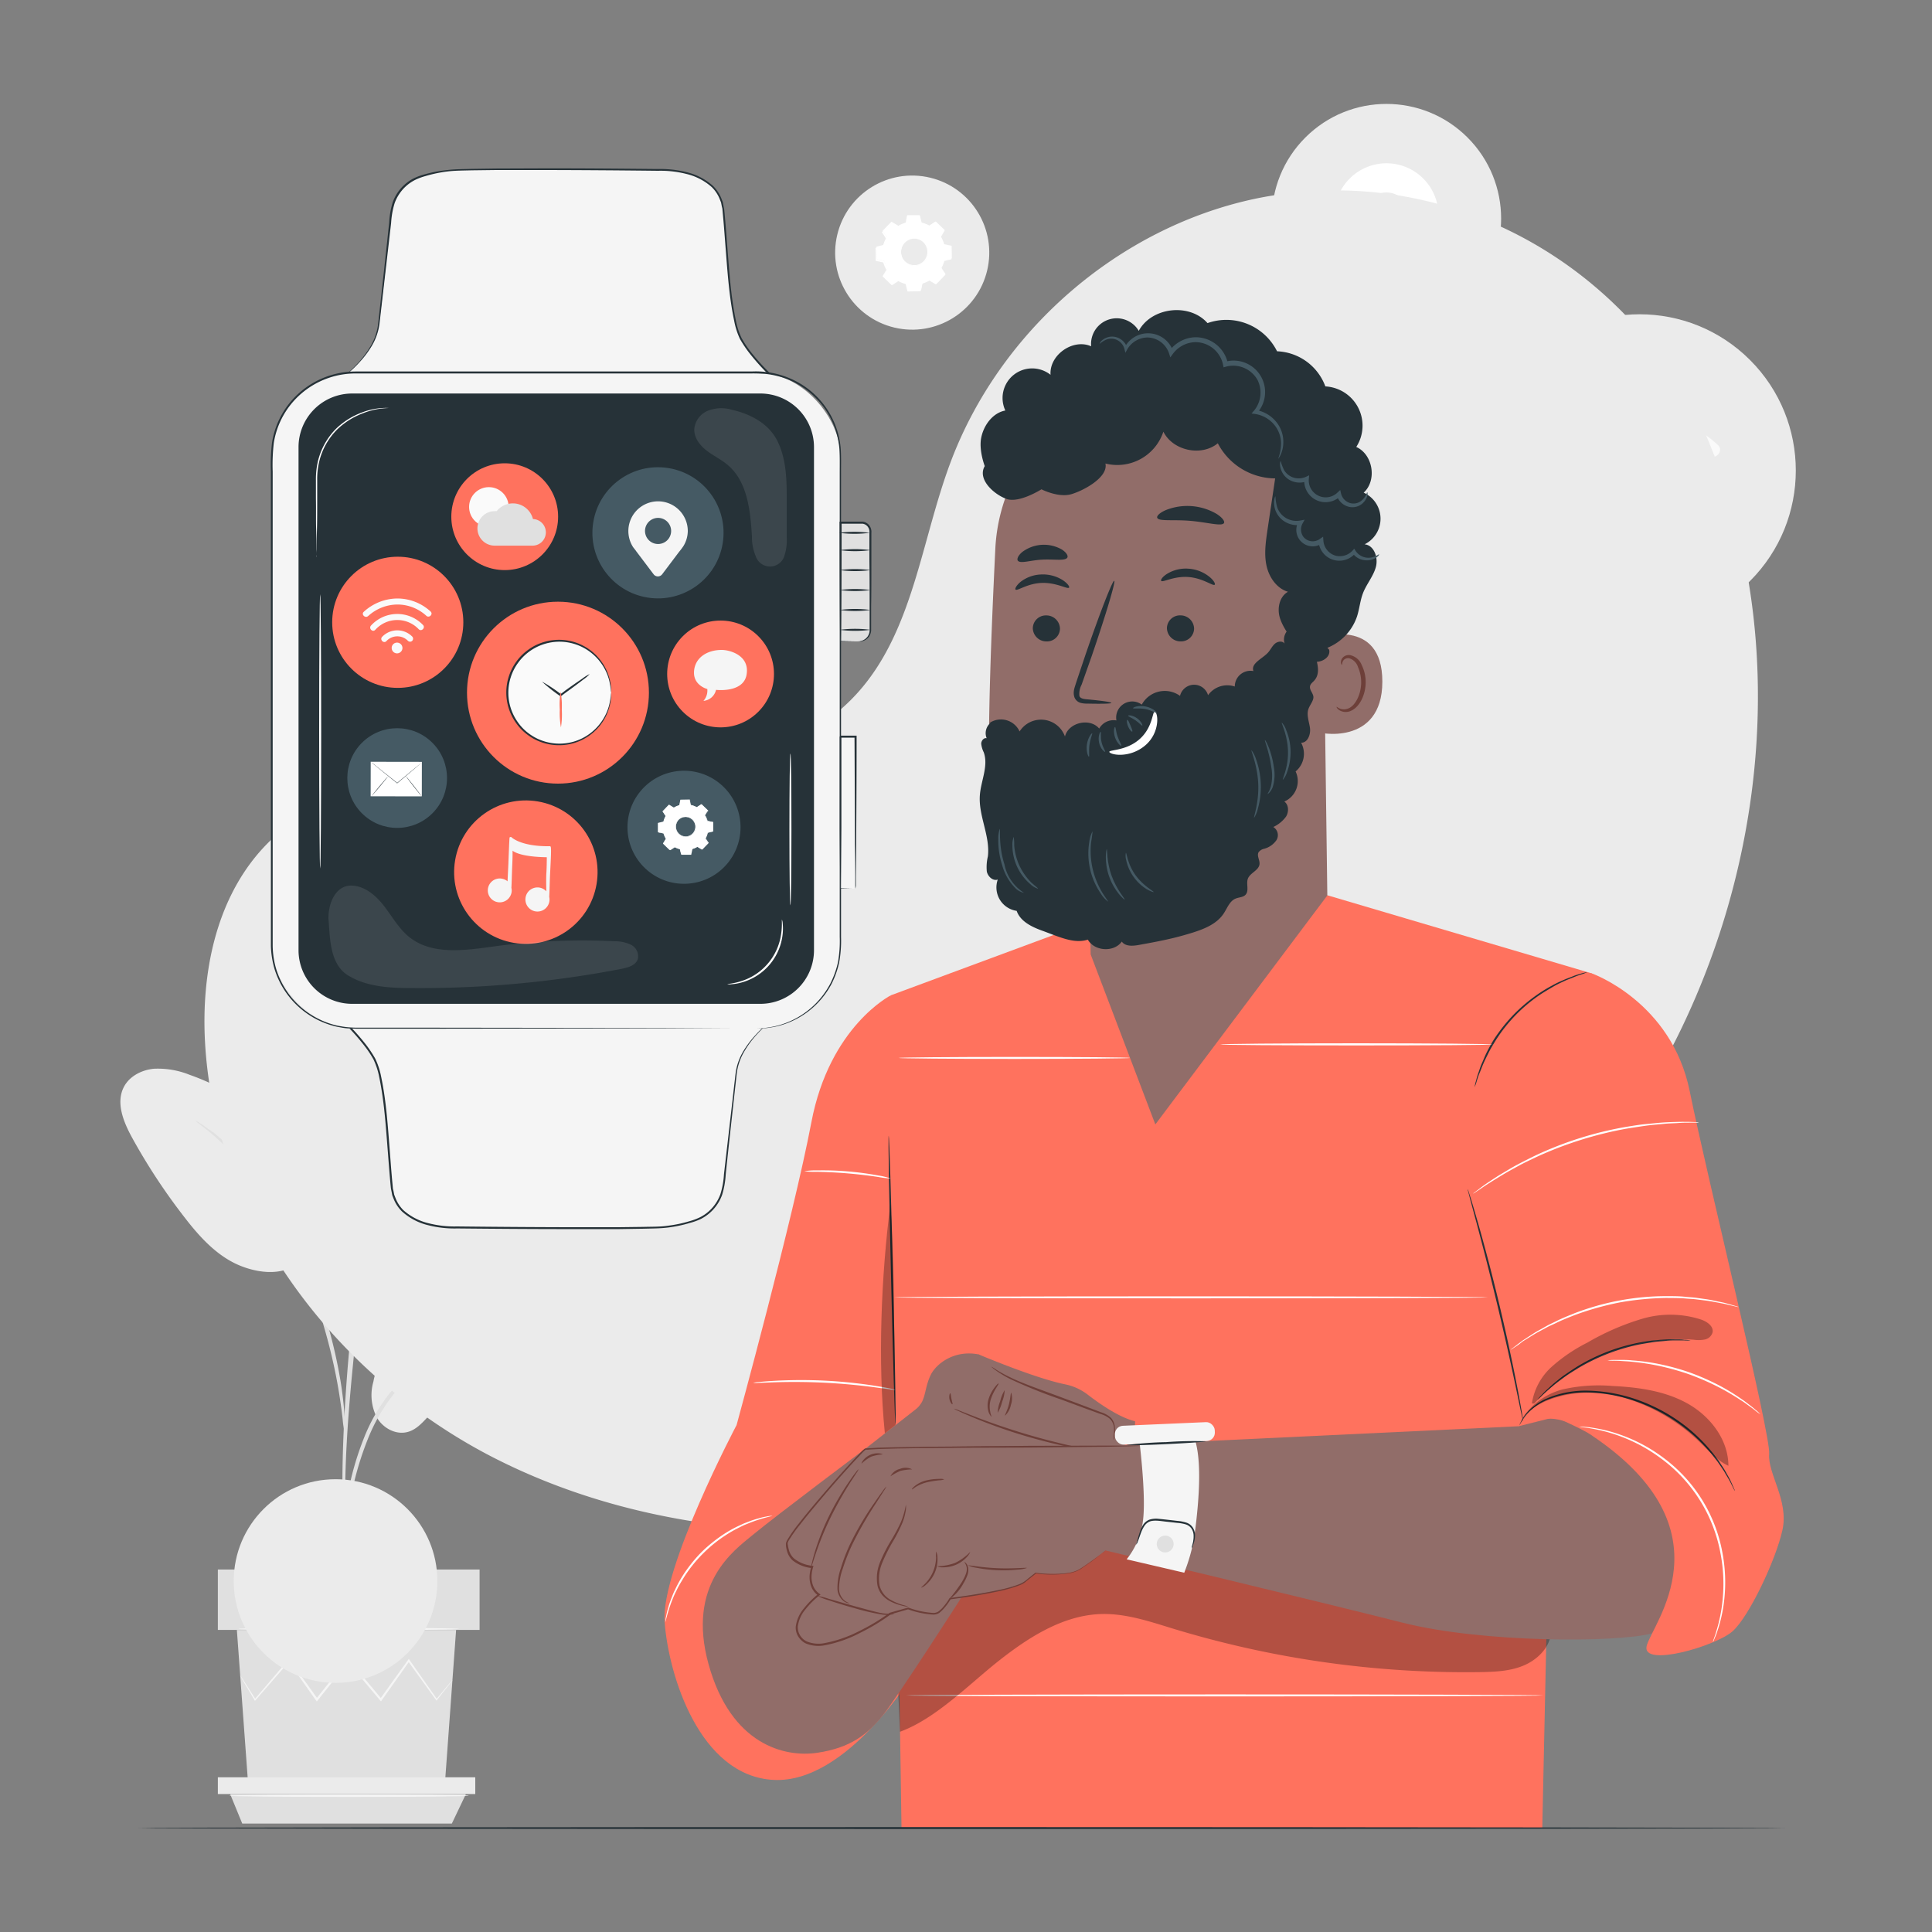 <svg xmlns="http://www.w3.org/2000/svg" viewBox="0 0 500 500"><rect x="0" y="0" width="500" height="500" fill="#808080" stroke="none"/><g id="background-complete"><path d="M104.11,347.3c6.63-3.42,14.43-3.87,21.78-2.65,4,.65,8.07,1.84,10.76,4.8s3.2,8.19.11,10.74c-1.84,1.52-4.4,1.75-6.78,1.73-5.76-.07-12.15-1.09-16.75,2.38-2.62,2-4.37,5.26-7.51,6.23s-6.53-.86-8.16-3.63a12.65,12.65,0,0,1-.92-9.35A14.28,14.28,0,0,1,104.11,347.3Z" style="fill:#ebebeb"></path><path d="M88.93,318c4.06,5.78,11.93,3.87,15.58.34s5.19-8.65,6.6-13.53c3.21-11.16,6.44-22.85,4-34.21a19,19,0,0,0-4.36-9.3c-2.39-2.52-6.06-4-9.41-3.13-4,1.05-6.44,4.94-8.22,8.63a81.61,81.61,0,0,0-8.06,35c0,5.63.64,11.54,3.82,16.2" style="fill:#ebebeb"></path><path d="M77.81,326.3c4.4-5.22,5.23-12.83,3.28-19.37s-6.38-12.11-11.48-16.65a61.79,61.79,0,0,0-20.54-12.12,22,22,0,0,0-9.24-1.57c-3.14.3-6.3,1.9-7.76,4.69-2.16,4.13-.09,9.13,2.15,13.21A156.16,156.16,0,0,0,47.72,315c4,5.21,8.68,10.36,14.84,12.72s12.57,2.07,15.84-2.2" style="fill:#ebebeb"></path><path d="M88.66,405.27a12.15,12.15,0,0,0,.37-2.63c.18-1.91.42-4.31.69-7.17a105.46,105.46,0,0,1,1.62-10.53,80.69,80.69,0,0,1,3.82-12.42,45.82,45.82,0,0,1,6.35-11.23,23.6,23.6,0,0,1,8-6.67,22.34,22.34,0,0,1,6.76-2.1,13.68,13.68,0,0,0,2.61-.38,11.58,11.58,0,0,0-2.66,0,20.25,20.25,0,0,0-7,1.83,23.68,23.68,0,0,0-8.46,6.72,44.93,44.93,0,0,0-6.57,11.47,76.05,76.05,0,0,0-3.8,12.62A88.41,88.41,0,0,0,89,395.4c-.23,3-.31,5.51-.36,7.22A13.06,13.06,0,0,0,88.66,405.27Z" style="fill:#e0e0e0"></path><path d="M89.15,399.75a5.27,5.27,0,0,0,.08-1.22c0-.92,0-2.07,0-3.49,0-3,0-7.41.15-12.81.27-10.82,1.2-22.47,3-38.89,1.7-15.43,4-33.4,6.4-45.08.52-2.65,1-5,1.53-7.14s.87-3.9,1.26-5.37.6-2.5.81-3.39a5.6,5.6,0,0,0,.22-1.2,4.49,4.49,0,0,0-.43,1.14c-.26.88-.6,2-1,3.35s-.91,3.24-1.44,5.33-1.12,4.47-1.69,7.12a399.46,399.46,0,0,0-6.73,41.83c-1.8,16.46-2.61,31.43-2.69,42.28-.06,5.42.05,9.81.19,12.84.09,1.42.16,2.57.22,3.49A6.06,6.06,0,0,0,89.15,399.75Z" style="fill:#e0e0e0"></path><path d="M89.23,370.86a24.13,24.13,0,0,0,0-3.64,99.11,99.11,0,0,0-1.11-9.87A129.45,129.45,0,0,0,84.87,343a116.69,116.69,0,0,0-6-17c-5-11.83-11.77-21.51-17.66-27.5A47.13,47.13,0,0,0,57,294.57c-.64-.54-1.2-1.07-1.77-1.5L53.65,292a21.86,21.86,0,0,0-3.06-2c-.18.23,4.34,2.89,10,9a95.29,95.29,0,0,1,17.22,27.4,134,134,0,0,1,6,16.87,144.55,144.55,0,0,1,3.42,14.24c.75,4.1,1.19,7.45,1.45,9.77A22.78,22.78,0,0,0,89.23,370.86Z" style="fill:#e0e0e0"></path><polygon points="61.3 421.82 64.2 461.48 115.15 461.48 118.04 421.82 61.3 421.82" style="fill:#e0e0e0"></polygon><rect x="56.38" y="406.19" width="67.74" height="15.63" style="fill:#e0e0e0"></rect><polygon points="56.38 459.96 56.38 464.3 59.56 464.3 123 464.3 123 459.96 56.38 459.96" style="fill:#ebebeb"></polygon><polygon points="62.69 471.93 59.56 464.3 120.58 464.3 116.94 471.93 62.69 471.93" style="fill:#e0e0e0"></polygon><path d="M117.1,434.78a1.6,1.6,0,0,1-.24.37l-.76,1-3,3.8-.13.17-.13-.18-7.29-10.09H106L98.82,440l-.23.32-.25-.3-8.51-10.13h.49l-.47.59-7.61,9.55-.26.31-.23-.33c-2.59-3.65-5-7.07-7.18-10.16l.41,0L66.14,440l-.16.18-.12-.2c-1.17-2-2.09-3.53-2.77-4.66l-.71-1.24a2,2,0,0,1-.22-.44s.12.13.3.39l.79,1.2,2.9,4.56-.27,0,8.7-10.2.22-.26.2.28,7.25,10.12-.49,0,7.59-9.55.47-.59.24-.31.25.3,8.49,10.15-.47,0,7.25-10.11.21-.3.21.3,7.14,10.19h-.26l3.08-3.7.83-1A2.35,2.35,0,0,1,117.1,434.78Z" style="fill:#f5f5f5"></path><path d="M118.75,421.56c0,.18-12.76.32-28.51.32s-28.51-.14-28.51-.32,12.76-.32,28.51-.32S118.75,421.39,118.75,421.56Z" style="fill:#f5f5f5"></path><path d="M121.33,464.73c0,.17-13.88.31-31,.31s-31-.14-31-.31,13.87-.32,31-.32S121.33,464.55,121.33,464.73Z" style="fill:#f5f5f5"></path><circle cx="424.32" cy="121.77" r="40.43" transform="translate(38.18 335.7) rotate(-45)" style="fill:#ebebeb"></circle><circle cx="423.87" cy="137.6" r="3.31" transform="translate(205.14 525.88) rotate(-78.59)" style="fill:#fafafa"></circle><path d="M417.25,133.36a9.18,9.18,0,0,1,13.29-.17,1.86,1.86,0,0,0,2.64-2.63,12.94,12.94,0,0,0-18.55.15c-1.65,1.74,1,4.39,2.62,2.65Z" style="fill:#fafafa"></path><path d="M406,117.94c5-4.35,11.05-7.09,17.79-7.11a26.37,26.37,0,0,1,18.14,6.94c1.75,1.64,4.4-1,2.65-2.62a30.25,30.25,0,0,0-20.78-8.05c-7.75,0-14.63,3.19-20.42,8.19-1.82,1.58.81,4.21,2.62,2.65Z" style="fill:#fafafa"></path><path d="M410.44,126.49a18.23,18.23,0,0,1,26.78-.39c1.68,1.73,4.33-.9,2.65-2.62a21.94,21.94,0,0,0-32.05.36c-1.63,1.76,1,4.41,2.62,2.65Z" style="fill:#fafafa"></path><circle cx="407.31" cy="204.54" r="26.07" transform="translate(-18.04 368.27) rotate(-47.72)" style="fill:#ebebeb"></circle><path d="M400.82,211.89a7.57,7.57,0,0,1-1.82,5.79,6.93,6.93,0,0,0,6.16-5.4S418.42,213.93,420,205c1.73-9.43-8-12.21-12.1-12.22-7.23,0-13.19,3.87-13.55,10.65S400.82,211.89,400.82,211.89Z" style="fill:#fff"></path><circle cx="358.82" cy="56.58" r="29.68" transform="translate(65.08 270.29) rotate(-45)" style="fill:#ebebeb"></circle><path d="M372.27,55.81a13.45,13.45,0,1,0-25,6.79h0l0,.06c.51.87,1.16,1.49,1.81,2.4l7.82,10.35a2.42,2.42,0,0,0,3.87,0l7.69-10.18a29.09,29.09,0,0,0,1.95-2.59l0,0h0A13.27,13.27,0,0,0,372.27,55.81Zm-13.45,5.86a5.93,5.93,0,1,1,5.92-5.93A5.94,5.94,0,0,1,358.82,61.67Z" style="fill:#fff"></path><circle cx="236.07" cy="65.37" r="19.94" transform="translate(117.78 279.87) rotate(-76.6)" style="fill:#ebebeb"></circle><path d="M232.44,58.47a8.42,8.42,0,0,1,1.95-.85l.4-1.93,3.26,0,.47,1.91a8.16,8.16,0,0,1,2,.78l1.64-1.08,2.35,2.26-1,1.69a7.82,7.82,0,0,1,.84,1.95l1.93.4.06,3.26-1.91.47a8.09,8.09,0,0,1-.78,2l1.08,1.65-2.27,2.35-1.68-1a7.65,7.65,0,0,1-2,.85l-.4,1.93-3.26.06-.47-1.92a7.74,7.74,0,0,1-2-.77L231,73.45l-2.35-2.27,1-1.68a8,8,0,0,1-.84-2l-1.93-.4-.06-3.26,1.91-.47a8.16,8.16,0,0,1,.78-2l-1.08-1.65,2.27-2.34,1.68,1Zm1.74,4.34a3.5,3.5,0,1,0,4.94-.08A3.5,3.5,0,0,0,234.18,62.81Z" style="fill:#fff"></path><path d="M234.18,62.81a2.51,2.51,0,0,1,.65-.57,3.44,3.44,0,0,1,2.28-.54,3.52,3.52,0,0,1,2.8,2,3.22,3.22,0,0,1,.32,1,3.48,3.48,0,0,1,0,1.07,3.61,3.61,0,0,1-1,2,3.55,3.55,0,0,1-2,1,3.27,3.27,0,0,1-1.08,0,3.64,3.64,0,0,1-1-.28,3.55,3.55,0,0,1-1.45-1.21,3.47,3.47,0,0,1-.61-1.53,3.51,3.51,0,0,1,.46-2.3,2.66,2.66,0,0,1,.55-.67s-.21.23-.48.71a3.48,3.48,0,0,0,.21,3.7,3.51,3.51,0,0,0,1.4,1.13,3.27,3.27,0,0,0,.94.26,3.18,3.18,0,0,0,1,0,3.43,3.43,0,0,0,1.87-1,3.47,3.47,0,0,0,.92-1.9,3.54,3.54,0,0,0-.31-2,3.35,3.35,0,0,0-1.18-1.36,3.53,3.53,0,0,0-1.48-.55,3.49,3.49,0,0,0-2.22.47A6.89,6.89,0,0,0,234.18,62.81Z" style="fill:#fff"></path><path d="M232.44,58.47l-.11-.06-.32-.18-1.27-.75h0l-2.25,2.36v-.06l1.09,1.64,0,0,0,0a7.76,7.76,0,0,0-.76,2v0h0L226.9,64l0-.07c0,1,0,2.11.07,3.26l-.07-.08,1.93.4h.05l0,0a7.29,7.29,0,0,0,.84,1.92l0,0,0,0c-.32.53-.67,1.1-1,1.69l0-.11c.74.71,1.54,1.47,2.35,2.26H231l1.64-1.08.05,0,0,0a8,8,0,0,0,2,.77h.06l0,.06c.14.6.3,1.25.47,1.91l-.1-.07,3.26-.06-.1.08c.13-.61.27-1.27.4-1.93l0-.06h0a8.37,8.37,0,0,0,1.93-.84h0l.05,0,0,0,1.69,1-.13,0,2.27-2.35V71l-1.08-1.65,0,0,0-.05a7.47,7.47,0,0,0,.77-2l0,0,.05,0,1.92-.47-.08.1c0-1.11,0-2.2,0-3.26l.07.09-1.92-.41h-.06v0a8,8,0,0,0-.84-1.93l0,0,0-.05,1-1.68v.1l-2.34-2.27h.1l-1.65,1.08,0,0,0,0a7.74,7.74,0,0,0-2-.77h0v0c-.16-.7-.32-1.33-.46-1.92l.06.05-3.26,0,0,0c-.16.77-.3,1.4-.41,1.93v0h0a8.24,8.24,0,0,0-1.49.58l-.35.18-.12.06.11-.07.34-.2a7.86,7.86,0,0,1,1.49-.61l0,0c.1-.53.23-1.16.39-1.93v0h0l3.26-.07h0v0c.14.59.3,1.22.47,1.92l-.05,0a8,8,0,0,1,2,.78h-.07l1.64-1.08.05,0,0,0,2.35,2.26,0,0,0,.06-1,1.68v-.09a7.9,7.9,0,0,1,.86,2l-.07-.06,1.93.4h.07v.08c0,1.06,0,2.14.06,3.26v.07l-.08,0-1.91.47.07-.07a7.79,7.79,0,0,1-.79,2v-.1q.54.81,1.08,1.65l0,.06-.05.06-2.26,2.35-.06.05-.07,0-1.68-1h.1a8.31,8.31,0,0,1-2,.86l.07-.08c-.14.66-.28,1.32-.4,1.93l0,.08h-.08l-3.26.06h-.08v-.08c-.17-.66-.33-1.31-.47-1.91l.07.07a8.1,8.1,0,0,1-2-.79h.1l-1.65,1.07-.06,0-.06,0-2.34-2.26,0,0,0-.06c.35-.59.7-1.17,1-1.69v.09a8,8,0,0,1-.85-2l.06.06-1.93-.41h-.06v-.06c0-1.14,0-2.23-.05-3.26v-.06h.05l1.92-.46-.05,0a8,8,0,0,1,.79-2v.06l-1.07-1.65,0,0,0,0,2.27-2.33,0,0h0l1.24.77.32.21Z" style="fill:#fff"></path></g><g id="background-simple"><path d="M437.9,104.8l-2.42-4c-20.36-33.55-57.17-53.77-96-51.32a102.3,102.3,0,0,0-14.86,2c-35.28,7.56-66,34.24-78.71,68.41-7.49,20.1-9.58,43.24-23.78,59.2-18.49,20.76-49.87,21.41-77.46,20.55s-59-.13-77.39,20.72C55.78,233.47,52.12,252,53.05,269.52c2.45,46.29,34.71,87.67,75.72,108.24S218.08,400.18,263,391.13c62.88-12.68,122.69-47.49,158.63-101.26S466.66,162.84,437.9,104.8Z" style="fill:#ebebeb"></path><circle cx="86.84" cy="409.17" r="26.35" style="fill:#ebebeb"></circle></g><g id="Device"><path d="M87.77,98.39S96.87,92.11,98,84.31c.77-5.51,2.4-20.66,3.29-29.06a11.12,11.12,0,0,1,7.68-9.48A34.55,34.55,0,0,1,118.31,44c13-.48,53.29,0,53.29,0s14.48-.2,15.57,10.2,1.51,28.36,4.76,33.78a52.92,52.92,0,0,0,8.88,10.39h-113Z" style="fill:#f5f5f5"></path><path d="M87.77,98.39l32.13-.15,80.91-.1-.17.44a58.59,58.59,0,0,1-6.44-6.88,30.29,30.29,0,0,1-2.71-4A19.39,19.39,0,0,1,190,83c-1.36-6.44-1.76-13.15-2.3-19.93-.2-2.62-.39-5.22-.64-7.8l-.09-1c0-.32-.12-.62-.18-.93l-.18-.93-.34-.87a9.07,9.07,0,0,0-2.05-3.1,15.11,15.11,0,0,0-6.56-3.42,27.35,27.35,0,0,0-7.36-.82c-9.91-.11-19.46-.18-28.56-.2l-13.3,0-6.37.08c-2.08.06-4.15.05-6.14.28a34.48,34.48,0,0,0-5.8,1.2,15.6,15.6,0,0,0-2.69,1,10.71,10.71,0,0,0-2.3,1.56,11,11,0,0,0-3,4.43,21.6,21.6,0,0,0-.92,5.14c-.79,6.84-1.5,13-2.13,18.46-.31,2.71-.6,5.24-.87,7.57a15,15,0,0,1-2.12,6,25.21,25.21,0,0,1-3.11,4.08,31.3,31.3,0,0,1-2.69,2.61c-.77.66-1.38,1.14-1.8,1.44l-.48.35-.17.1.16-.13.46-.36c.41-.32,1-.81,1.76-1.48a32.52,32.52,0,0,0,2.65-2.64,25.59,25.59,0,0,0,3-4.08,14.52,14.52,0,0,0,2-6q.39-3.49.84-7.58c.6-5.43,1.29-11.62,2-18.46a21.62,21.62,0,0,1,.92-5.23,11.17,11.17,0,0,1,3.12-4.6,10.7,10.7,0,0,1,2.39-1.62,15.71,15.71,0,0,1,2.76-1A34,34,0,0,1,115.83,44c2-.24,4.1-.23,6.19-.29l6.37-.09,13.3-.05c9.1,0,18.66.07,28.56.17a28,28,0,0,1,7.49.83,15.65,15.65,0,0,1,6.79,3.55,9.59,9.59,0,0,1,2.17,3.27l.36.93.19,1c.06.32.14.65.18,1l.1,1c.24,2.59.44,5.2.64,7.81.54,6.77.94,13.49,2.28,19.85a18.68,18.68,0,0,0,1.49,4.55,28.31,28.31,0,0,0,2.67,3.93A56.63,56.63,0,0,0,201,98.2l.49.44h-.65l-81-.1Z" style="fill:#263238"></path><path d="M200.81,263.24s-9.1,6.28-10.18,14.08c-.77,5.51-2.4,20.66-3.29,29.06a11.12,11.12,0,0,1-7.68,9.48,34.55,34.55,0,0,1-9.38,1.73c-13,.49-53.3,0-53.3,0s-14.48.2-15.57-10.19-1.51-28.37-4.76-33.78a52.79,52.79,0,0,0-8.88-10.4h113Z" style="fill:#f5f5f5"></path><path d="M200.81,263.24l-32.13.15-80.91.1.17-.44a58.59,58.59,0,0,1,6.44,6.88,30.29,30.29,0,0,1,2.71,4,18.89,18.89,0,0,1,1.54,4.68c1.36,6.43,1.76,13.14,2.3,19.92.2,2.62.39,5.22.64,7.8l.09,1c0,.32.12.62.18.93l.18.93.34.88a9.13,9.13,0,0,0,2,3.09,15.11,15.11,0,0,0,6.56,3.42,27,27,0,0,0,7.36.82c9.91.11,19.46.18,28.56.2l13.3,0,6.37-.08c2.08-.06,4.15,0,6.14-.28a33.52,33.52,0,0,0,5.8-1.2,15.6,15.6,0,0,0,2.69-1,10.36,10.36,0,0,0,2.3-1.56,10.93,10.93,0,0,0,3-4.43,21.51,21.51,0,0,0,.92-5.14c.79-6.84,1.5-13,2.13-18.46.31-2.71.6-5.24.87-7.57a14.87,14.87,0,0,1,2.12-6,25.34,25.34,0,0,1,3.11-4.08,28.53,28.53,0,0,1,2.69-2.61c.77-.67,1.38-1.14,1.8-1.45l.48-.34.17-.11-.16.13-.46.36c-.4.32-1,.81-1.76,1.48a34.2,34.2,0,0,0-2.65,2.64,25.59,25.59,0,0,0-3,4.08,14.66,14.66,0,0,0-2.05,6q-.39,3.5-.84,7.57c-.6,5.44-1.29,11.62-2,18.46a22.14,22.14,0,0,1-.93,5.23,11.32,11.32,0,0,1-5.51,6.23,15.67,15.67,0,0,1-2.76,1,33.84,33.84,0,0,1-5.86,1.23c-2,.24-4.1.23-6.18.29l-6.38.1-13.3,0c-9.1,0-18.66-.07-28.56-.17a27.64,27.64,0,0,1-7.49-.83,15.55,15.55,0,0,1-6.79-3.55,9.5,9.5,0,0,1-2.17-3.27l-.36-.92-.19-1c-.06-.32-.14-.65-.18-1l-.1-1c-.24-2.59-.44-5.19-.64-7.81-.54-6.77-.94-13.48-2.28-19.85a18.68,18.68,0,0,0-1.49-4.55A28.31,28.31,0,0,0,94,270.25a57.4,57.4,0,0,0-6.36-6.82l-.49-.44h.65l81,.1Z" style="fill:#263238"></path><rect x="70.32" y="96.41" width="147.18" height="169.76" rx="21.59" style="fill:#f5f5f5"></rect><path d="M195.9,266.16l1.54-.1a14.47,14.47,0,0,0,1.87-.23,18.83,18.83,0,0,0,2.56-.58,21.65,21.65,0,0,0,13-10.67,23.17,23.17,0,0,0,2-5.58,31.42,31.42,0,0,0,.45-6.54c0-4.59,0-9.58,0-14.94,0-10.73,0-22.94,0-36.44s0-28.28,0-44.16q0-11.89,0-24.6c0-2.11.05-4.25-.1-6.36a21.22,21.22,0,0,0-4.93-11.71,21.83,21.83,0,0,0-4.94-4.29,20,20,0,0,0-6.09-2.62,21.51,21.51,0,0,0-3.3-.59c-1.12-.06-2.25-.12-3.39-.1H91.92A21.54,21.54,0,0,0,78,101.84a21.18,21.18,0,0,0-7.14,12.8,49.79,49.79,0,0,0-.29,7.44v22.14c0,19.42,0,38.16,0,56q0,13.4,0,26.09v12.49c0,2.05,0,4.09,0,6.1a22.6,22.6,0,0,0,.9,5.86,21.54,21.54,0,0,0,16,14.71c.89.16,1.79.32,2.69.39s1.8.12,2.7.1h15.72l63.94.08,17.39.05,4.52,0c1,0,1.54,0,1.54,0l-1.54,0-4.52,0-17.39.05-63.94.09H92.79c-.9,0-1.82-.05-2.73-.09s-1.83-.24-2.75-.4a21.92,21.92,0,0,1-16.27-15,23.39,23.39,0,0,1-.93-6c0-2,0-4,0-6.11V226.32q0-12.69,0-26.09c0-17.85,0-36.59,0-56V122.08a48.75,48.75,0,0,1,.29-7.52,21.71,21.71,0,0,1,7.31-13.11,22.11,22.11,0,0,1,14.26-5.31H194.51a22.48,22.48,0,0,1,13,3.39,21.73,21.73,0,0,1,5.05,4.4,21.66,21.66,0,0,1,5,12c.16,2.17.09,4.29.1,6.4q0,12.69,0,24.6c0,15.88,0,30.66,0,44.16s0,25.71,0,36.44c0,5.36,0,10.35,0,14.94a31.38,31.38,0,0,1-.48,6.59,23.38,23.38,0,0,1-2,5.62,21.74,21.74,0,0,1-13.19,10.68,17.65,17.65,0,0,1-2.57.55,12.88,12.88,0,0,1-1.89.21Z" style="fill:#263238"></path><rect x="77.76" y="102.34" width="132.4" height="156.95" rx="13.37" style="fill:#263238"></rect><path d="M196.79,259.79H91.13a13.88,13.88,0,0,1-13.87-13.87V115.71a13.88,13.88,0,0,1,13.87-13.87H196.79a13.88,13.88,0,0,1,13.87,13.87V245.92A13.88,13.88,0,0,1,196.79,259.79Zm-105.66-157a12.89,12.89,0,0,0-12.87,12.87V245.92a12.89,12.89,0,0,0,12.87,12.87H196.79a12.88,12.88,0,0,0,12.87-12.87V115.71a12.89,12.89,0,0,0-12.87-12.87Z" style="fill:#263238"></path><path d="M222.22,166h-4.73V135.21h5.42a2.27,2.27,0,0,1,2.28,2.27V163A3,3,0,0,1,222.22,166Z" style="fill:#e0e0e0"></path><path d="M222.22,166s.27,0,.74-.15a3,3,0,0,0,1.66-1.24,2.94,2.94,0,0,0,.44-1.43c0-.58,0-1.2,0-1.86,0-1.35,0-2.88,0-4.56,0-3.39,0-7.41-.06-11.86,0-2.23,0-4.57,0-7a2.24,2.24,0,0,0-.42-1.58,2,2,0,0,0-1.4-.79h-5.63l.26-.26c0,13.34-.05,24.82-.13,30.74l-.13-.13,3.52.06.91,0,.3,0a1.16,1.16,0,0,1-.3,0l-.91,0-3.52.06h-.12V166c-.08-5.92-.13-17.4-.14-30.74V135h2.11c1.3,0,2.53,0,3.84,0a2.54,2.54,0,0,1,1.75,1,2.76,2.76,0,0,1,.52,1.89c0,2.43,0,4.77,0,7,0,4.45,0,8.47-.06,11.86,0,1.68,0,3.21,0,4.56,0,.67,0,1.29,0,1.87a3.17,3.17,0,0,1-.52,1.53,3,3,0,0,1-1.8,1.23A2.25,2.25,0,0,1,222.22,166Z" style="fill:#263238"></path><path d="M225.26,142.38a30.29,30.29,0,0,1-7.92,0,30.29,30.29,0,0,1,7.92,0Z" style="fill:#263238"></path><path d="M225.09,137.89a30.29,30.29,0,0,1-7.92,0,30.29,30.29,0,0,1,7.92,0Z" style="fill:#263238"></path><path d="M225.26,147.54a30.29,30.29,0,0,1-7.92,0,30.29,30.29,0,0,1,7.92,0Z" style="fill:#263238"></path><path d="M225.26,152.7a30.29,30.29,0,0,1-7.92,0,30.29,30.29,0,0,1,7.92,0Z" style="fill:#263238"></path><path d="M225.26,157.86a30.29,30.29,0,0,1-7.92,0,30.29,30.29,0,0,1,7.92,0Z" style="fill:#263238"></path><path d="M225.26,163a30.29,30.29,0,0,1-7.92,0,30.29,30.29,0,0,1,7.92,0Z" style="fill:#263238"></path><rect x="217.49" y="190.63" width="3.85" height="39.36" style="fill:#f5f5f5"></rect><path d="M221.34,230s0-.29,0-.82,0-1.32,0-2.28c0-2,0-4.87-.08-8.39,0-7.09-.06-16.88-.11-27.87l.26.26H217.5c.51-.53.14-.14.25-.25h0v6.43c0,2.11,0,4.16,0,6.16,0,4,0,7.73,0,11.14-.05,6.76-.09,12.18-.11,15.6l-.11-.1,2.83.06.75,0,.27,0s-.07,0-.23,0l-.72,0-2.9.06h-.1V230c0-3.42-.07-8.84-.11-15.6,0-3.41,0-7.15,0-11.14v-6.16c0-1.05,0-2.12,0-3.19v-3.24h0c.12-.12-.26.24.27-.28h4.1v.25c0,11.06-.08,20.92-.11,28.06,0,3.49-.06,6.32-.08,8.32,0,.94,0,1.68,0,2.23A4.81,4.81,0,0,1,221.34,230Z" style="fill:#263238"></path><circle cx="144.4" cy="179.26" r="23.54" style="fill:#FF725E"></circle><circle cx="102.94" cy="161.05" r="16.97" style="fill:#FF725E"></circle><circle cx="136.09" cy="225.71" r="18.56" transform="translate(-109.24 322.04) rotate(-80.35)" style="fill:#FF725E"></circle><path d="M142.35,219c-7.08.11-9.68-2-10.07-2.4,0,0-.33,0-.4.15s-.32,7-.32,7c-.08,1.77-.21,4.35-.21,4.35a1.57,1.57,0,0,0-.49-.35A3.09,3.09,0,1,0,132,232a3,3,0,0,0,.35-2.23c.08-1.27.11-3.49.23-6.05.06-1.29.08-2.51.07-3.56,2,1.51,7.25,1.68,8.86,1.69,0,0,0,2.71-.12,4.27-.08,1.77,0,4.56,0,4.56a2.91,2.91,0,0,0-.69-.57,3.12,3.12,0,1,0,1.44,2c.08-1.27.11-3.49.23-6.05.19-3.95.39-7.05.07-7" style="fill:#f5f5f5"></path><path d="M104.15,167.7a1.4,1.4,0,0,1-1.4,1.39,1.39,1.39,0,0,1-1.38-1.4,1.37,1.37,0,0,1,1.39-1.38A1.39,1.39,0,0,1,104.15,167.7Z" style="fill:#fafafa"></path><path d="M100,165.92a3.84,3.84,0,0,1,5.57-.08.78.78,0,0,0,1.11-1.1,5.43,5.43,0,0,0-7.78.07c-.7.72.4,1.84,1.1,1.11Z" style="fill:#fafafa"></path><path d="M95.26,159.45a11.37,11.37,0,0,1,7.46-3,11.07,11.07,0,0,1,7.61,2.91c.74.69,1.85-.41,1.11-1.1a12.7,12.7,0,0,0-8.71-3.37,13,13,0,0,0-8.57,3.43c-.77.66.34,1.77,1.1,1.12Z" style="fill:#fafafa"></path><path d="M97.12,163a7.65,7.65,0,0,1,11.24-.16c.7.72,1.81-.38,1.11-1.1a9.21,9.21,0,0,0-13.45.15c-.68.74.41,1.85,1.1,1.11Z" style="fill:#fafafa"></path><circle cx="186.48" cy="174.42" r="13.82" transform="translate(-68.71 182.95) rotate(-45)" style="fill:#FF725E"></circle><path d="M183.05,178.32a4,4,0,0,1-1,3.07,3.68,3.68,0,0,0,3.26-2.86s7,.87,7.89-3.85c.92-5-4.22-6.47-6.41-6.48-3.84,0-7,2.05-7.18,5.64S183.05,178.32,183.05,178.32Z" style="fill:#f5f5f5"></path><circle cx="170.28" cy="137.89" r="16.97" transform="translate(7.02 284.02) rotate(-80.83)" style="fill:#455a64"></circle><path d="M178,137.45a7.69,7.69,0,1,0-14.32,3.88h0l0,0c.29.5.66.85,1,1.37l4.47,5.92a1.39,1.39,0,0,0,2.22,0l4.39-5.82a15.88,15.88,0,0,0,1.11-1.48l0,0h0A7.62,7.62,0,0,0,178,137.45Zm-7.69,3.34a3.38,3.38,0,1,1,3.38-3.38A3.38,3.38,0,0,1,170.28,140.79Z" style="fill:#f5f5f5"></path><circle cx="102.79" cy="201.36" r="12.9" transform="translate(-112.28 131.66) rotate(-45)" style="fill:#455a64"></circle><rect x="98.09" y="195" width="8.93" height="13.24" transform="translate(-99.23 303.86) rotate(-89.91)" style="fill:#fff"></rect><path d="M109.22,197.27l-.12.12-.37.32-1.37,1.17-4.57,3.84,0,0,0,0-.09-.07-4.71-3.8-1.42-1.16-.38-.32c-.09-.07-.13-.11-.13-.12l.14.1.4.3L98,198.78l4.73,3.77.09.08h-.07l4.59-3.81,1.4-1.14.38-.31Z" style="fill:#263238"></path><path d="M96,206.18s1-1.25,2.22-2.73,2.3-2.67,2.32-2.65-1,1.24-2.22,2.73S96,206.2,96,206.18Z" style="fill:#263238"></path><path d="M104.92,200.69s1,1.2,2.19,2.72,2.12,2.77,2.1,2.79-1-1.2-2.2-2.72S104.89,200.71,104.92,200.69Z" style="fill:#263238"></path><circle cx="130.62" cy="133.72" r="13.82" style="fill:#FF725E"></circle><circle cx="126.52" cy="131.19" r="5.12" style="fill:#fafafa"></circle><path d="M137.92,134.29a5.37,5.37,0,0,0-9.39-2,4.36,4.36,0,0,0-.51,0,4.46,4.46,0,1,0,0,8.92h9.71a3.44,3.44,0,0,0,.19-6.88Z" style="fill:#e0e0e0"></path><circle cx="144.73" cy="179.26" r="13.43" transform="translate(-62.86 279.21) rotate(-76.79)" style="fill:#fafafa"></circle><path d="M158.15,179.26a22.22,22.22,0,0,0-.51-3.25,13.39,13.39,0,0,0-4.9-7.27,13.2,13.2,0,0,0-12.5-1.86,13.18,13.18,0,0,0-6.12,4.6,13.12,13.12,0,0,0,0,15.57,12.31,12.31,0,0,0,2.78,2.8,12.74,12.74,0,0,0,3.34,1.8,13.3,13.3,0,0,0,6.93.59,13.13,13.13,0,0,0,5.57-2.45,13.42,13.42,0,0,0,4.9-7.27,22.21,22.21,0,0,0,.51-3.26,4.05,4.05,0,0,1,0,.86,6,6,0,0,1-.08,1,8.32,8.32,0,0,1-.25,1.4,13.29,13.29,0,0,1-4.87,7.52,13.45,13.45,0,0,1-5.71,2.58,13.71,13.71,0,0,1-7.18-.56,12.87,12.87,0,0,1-3.46-1.85,13.08,13.08,0,0,1-2.9-2.9,13.59,13.59,0,0,1,0-16.18,12.82,12.82,0,0,1,2.9-2.89,12.59,12.59,0,0,1,3.46-1.85,13.59,13.59,0,0,1,7.17-.57A13.51,13.51,0,0,1,157.83,176a8.5,8.5,0,0,1,.25,1.4,6,6,0,0,1,.08,1A4,4,0,0,1,158.15,179.26Z" style="fill:#263238"></path><path d="M152.61,174.45a9.44,9.44,0,0,1-1.7,1.45c-1.09.85-2.62,2-4.33,3.22l-1.34,1-.15.11-.15-.11a40,40,0,0,1-4.68-3.72,38.65,38.65,0,0,1,5,3.31h-.3c.43-.31.88-.63,1.33-1,1.71-1.23,3.28-2.32,4.42-3.09A9.92,9.92,0,0,1,152.61,174.45Z" style="fill:#263238"></path><path d="M145.17,188.24a20.91,20.91,0,0,1-.3-4.62,20.86,20.86,0,0,1,.21-4.63,19.86,19.86,0,0,1,.31,4.62A20.54,20.54,0,0,1,145.17,188.24Z" style="fill:#FF725E"></path><circle cx="177.02" cy="214.07" r="14.63" transform="translate(-100.75 211.76) rotate(-49.93)" style="fill:#455a64"></circle><path d="M174.36,209a5.84,5.84,0,0,1,1.43-.62l.29-1.42,2.39,0,.35,1.4a6.43,6.43,0,0,1,1.45.57l1.21-.79,1.72,1.66-.75,1.24a5.84,5.84,0,0,1,.62,1.43l1.42.29,0,2.4-1.41.34a5.61,5.61,0,0,1-.57,1.45l.79,1.21-1.66,1.72-1.23-.75a6,6,0,0,1-1.43.62l-.3,1.42-2.39,0-.34-1.4a6,6,0,0,1-1.45-.58l-1.21.8-1.72-1.66.75-1.24a5.88,5.88,0,0,1-.63-1.43l-1.41-.29,0-2.4,1.4-.34a6,6,0,0,1,.57-1.45l-.79-1.21,1.66-1.72,1.24.75Zm1.27,3.18a2.57,2.57,0,1,0,3.63-.06A2.57,2.57,0,0,0,175.63,212.19Z" style="fill:#fff"></path><path d="M175.63,212.19a2.4,2.4,0,0,1,.48-.42,2.58,2.58,0,0,1,1.67-.39,2.61,2.61,0,0,1,1.14.4,2.67,2.67,0,0,1,.92,1,2.43,2.43,0,0,1,.23.72,2.32,2.32,0,0,1,0,.79,2.7,2.7,0,0,1-.71,1.48,2.71,2.71,0,0,1-2.25.78,2.85,2.85,0,0,1-.72-.21,2.61,2.61,0,0,1-1.52-2,2.58,2.58,0,0,1,.34-1.68,2,2,0,0,1,.4-.5s-.15.17-.35.52a2.56,2.56,0,0,0-.28,1.65,2.39,2.39,0,0,0,.44,1.07,2.56,2.56,0,0,0,1,.83,2.61,2.61,0,0,0,.69.19,2.37,2.37,0,0,0,.75,0,2.54,2.54,0,0,0,1.37-.72,2.6,2.6,0,0,0,.68-1.4,2.69,2.69,0,0,0,0-.75,2.26,2.26,0,0,0-.22-.68,2.41,2.41,0,0,0-.87-1,2.49,2.49,0,0,0-1.08-.41,2.59,2.59,0,0,0-1.63.34C175.79,212,175.64,212.21,175.63,212.19Z" style="fill:#fff"></path><path d="M174.36,209l-.08,0-.24-.14-.93-.55h0L171.49,210v0l.8,1.2v.05a6,6,0,0,0-.56,1.44v0h0l-1.4.34,0-.05c0,.76,0,1.55,0,2.39l0-.05,1.42.29h0v0a5.84,5.84,0,0,0,.62,1.42l0,0,0,0-.75,1.24v-.08l1.73,1.66h-.09l1.21-.79,0,0,0,0a5.85,5.85,0,0,0,1.43.57h.05v0c.1.44.22.92.34,1.4l-.07,0,2.39-.05-.07.06c.09-.44.19-.93.3-1.41v-.05H179a5.79,5.79,0,0,0,1.41-.61h0l0,0,0,0,1.23.75h-.09l1.66-1.72v.09c-.26-.41-.53-.81-.79-1.21l0,0,0,0a5.89,5.89,0,0,0,.56-1.44v0h.05l1.4-.34,0,.07c0-.82,0-1.62,0-2.39l.05.06-1.41-.3h0v0a6,6,0,0,0-.62-1.42l0,0,0,0,.76-1.24v.08l-1.72-1.67h.07l-1.21.79,0,0,0,0a5.84,5.84,0,0,0-1.43-.57h0v0c-.12-.52-.23-1-.34-1.41l0,0-2.39,0,0,0-.3,1.41v0h0a6.41,6.41,0,0,0-1.09.42l-.26.13-.08,0,.08-.06.25-.14a5.7,5.7,0,0,1,1.09-.45l0,0c.08-.38.18-.85.29-1.42v0h0l2.39-.05h0v0c.1.43.22.89.34,1.4l0,0a5.65,5.65,0,0,1,1.46.57h0c.38-.25.78-.52,1.21-.79l0,0,0,0,1.72,1.66,0,0,0,.05L182.5,211V211a5.48,5.48,0,0,1,.63,1.44l0,0,1.42.3h.05v0c0,.78,0,1.58,0,2.39v.06h-.06l-1.4.35.05,0a5.89,5.89,0,0,1-.57,1.47v-.08l.8,1.21,0,0,0,0-1.66,1.72,0,0,0,0c-.41-.24-.83-.49-1.24-.75h.07a5.35,5.35,0,0,1-1.44.63l.05,0-.3,1.41v.06h-.06l-2.39,0h-.05l0-.05c-.12-.49-.23-1-.34-1.41l.05.05a6,6,0,0,1-1.47-.57h.07c-.41.28-.83.55-1.2.79l-.05,0,0,0-1.72-1.67,0,0,0,0,.75-1.23v.06a6,6,0,0,1-.62-1.44l0,0-1.41-.3h-.05v0l0-2.4v0h0l1.41-.34,0,0a6.18,6.18,0,0,1,.58-1.46v0c-.29-.43-.55-.84-.79-1.21l0,0,0,0,1.67-1.71h0l.91.57.24.14Z" style="fill:#fff"></path><path d="M100.88,105.59s-.7,0-1.94.12A18.86,18.86,0,0,0,93.81,107a19.36,19.36,0,0,0-6.56,4.16,17.5,17.5,0,0,0-4.62,8.22,19.3,19.3,0,0,0-.54,4.91c0,1.62,0,3.19,0,4.68,0,3,0,5.64-.06,7.91s-.06,4-.08,5.34c0,.58,0,1.06,0,1.45a1.51,1.51,0,0,1,0,.5,1.51,1.51,0,0,1,0-.5c0-.39,0-.87-.05-1.45,0-1.34,0-3.14-.08-5.34s0-5-.06-7.91c0-1.49,0-3.06,0-4.68a20.38,20.38,0,0,1,.54-5,17.85,17.85,0,0,1,4.79-8.45,19.36,19.36,0,0,1,6.77-4.16,17.58,17.58,0,0,1,5.24-1.09,11.16,11.16,0,0,1,1.46,0A1.72,1.72,0,0,1,100.88,105.59Z" style="fill:#fff"></path><path d="M82.86,224.78c-.14,0-.26-15.89-.26-35.49s.12-35.5.26-35.5.26,15.89.26,35.5S83,224.78,82.86,224.78Z" style="fill:#fff"></path><path d="M204.56,234.31c-.15,0-.26-8.81-.26-19.67s.11-19.67.26-19.67.26,8.81.26,19.67S204.7,234.31,204.56,234.31Z" style="fill:#fff"></path><path d="M202.37,238a3.37,3.37,0,0,1,.19,1,12.82,12.82,0,0,1,0,2.64,14.53,14.53,0,0,1-10.7,12.64,12.65,12.65,0,0,1-2.61.44,3.35,3.35,0,0,1-1,0c0-.1,1.38-.11,3.48-.77a14.93,14.93,0,0,0,10.44-12.33C202.49,239.38,202.27,238,202.37,238Z" style="fill:#fff"></path><g style="opacity:0.1"><path d="M189.26,106a9.54,9.54,0,0,0-6.09.31,5.69,5.69,0,0,0-3.49,4.75c-.08,2.21,1.43,4.19,3.18,5.54s3.79,2.31,5.48,3.74c5.13,4.34,5.86,11.83,6.26,18.53a12.87,12.87,0,0,0,1,5.12,3.89,3.89,0,0,0,7.46-.35,12.93,12.93,0,0,0,.55-4.56V130c0-5.36,0-10.94-2.37-15.78s-7.54-7.44-13.12-8.43" style="fill:#fff"></path></g><g style="opacity:0.1"><path d="M85,237.69c0-4.69,2.28-8.46,5.76-8.5s6.46,2.49,8.6,5.24,3.84,5.9,6.56,8.08c5.89,4.73,14.38,3.46,21.87,2.43a169.41,169.41,0,0,1,31.27-1.34,9.43,9.43,0,0,1,4.28.93,3.31,3.31,0,0,1,1.72,3.7c-.54,1.58-2.44,2.15-4.08,2.48a274.57,274.57,0,0,1-54.21,5c-5.75,0-11.82-.26-16.71-3.29S85.43,242.34,85,237.69" style="fill:#fff"></path></g></g><g id="Character"><path d="M230.56,257.58s-15.86,8-20.58,32.88-19.35,78.34-19.35,78.34S171,405.91,172,419.7s9,39.93,28.2,40.94,36.52-27.94,36.52-27.94L235,302.91Z" style="fill:#FF725E"></path><polygon points="343.54 231.7 284.21 237.7 230.56 257.58 231.73 368.8 233.31 473.1 399.14 473.1 403.43 273.36 412 251.93 343.54 231.7" style="fill:#FF725E"></polygon><path d="M399.42,438.77c0,.14-36.94.26-82.49.26s-82.49-.12-82.49-.26,36.92-.26,82.49-.26S399.42,438.62,399.42,438.77Z" style="fill:#fff"></path><g style="opacity:0.3"><path d="M396,412.32c-3.48-2.41-7.72-3.41-11.84-4.36L304,389.45c-15.18-3.5-31.31-7-46-1.89A42.34,42.34,0,0,0,233,410.86c-4.55,10.79-1.74,14.54-.61,25.27l.52,12.05c9.27-3.38,17.87-12.29,25.62-18.4S275.17,418,285,417.71c6.35-.18,12.51,1.92,18.58,3.78A260,260,0,0,0,383,432.74c3.77-.06,7.63-.21,11.12-1.62s6.6-4.33,7.23-8C402.1,418.9,399.5,414.72,396,412.32Z"></path></g><path d="M223.86,375S201,392.12,194.61,397.4c-4.62,3.83-17,12.59-11.22,33.36s19.66,24.14,28.18,22.85,12.9-4.69,16.88-9.66,20.48-30.7,20.48-30.7l-7.5-52Z" style="fill:#916d69"></path><path d="M230,293.92c.14,0,.65,16.76,1.14,37.43s.77,37.45.62,37.45-.65-16.75-1.14-37.43S229.82,293.92,230,293.92Z" style="fill:#263238"></path><path d="M253.27,350.52s14.58,6.18,22.42,7.75a14.13,14.13,0,0,1,5.82,2.67c3.12,2.4,8.22,5.94,12.23,6.87,0,0,.54,5-4.9,7.55h-6.2l-32.25-18Z" style="fill:#916d69"></path><path d="M253.27,350.52c.28.05,6.86,5.34,6.86,5.34s24.54,9.5,26.79,11.48,1.31,4.68,1.31,5.93-3,2.34-4.83,2.35-49.4.32-49.4.32a24.83,24.83,0,0,1-.32-6.29c.4-2.18,4.09-5.08,5-7s.92-4.28,2.24-6.92S246.81,349.26,253.27,350.52Z" style="fill:#916d69"></path><path d="M283.72,375.65a9.76,9.76,0,0,1-1.51-.17c-1-.14-2.37-.38-4.08-.71-3.44-.66-8.16-1.75-13.28-3.29A136.15,136.15,0,0,1,252,366.9c-1.62-.67-2.92-1.24-3.8-1.66a10,10,0,0,1-1.36-.69,7.85,7.85,0,0,1,1.44.5l3.85,1.51c3.26,1.26,7.8,2.89,12.91,4.43s9.79,2.67,13.2,3.42l4.05.87A7.47,7.47,0,0,1,283.72,375.65Z" style="fill:#6d3f39"></path><path d="M258.19,365.62a9.14,9.14,0,0,1,.66-3,9.66,9.66,0,0,1,1.16-2.85,9.14,9.14,0,0,1-.66,3A9.66,9.66,0,0,1,258.19,365.62Z" style="fill:#6d3f39"></path><path d="M256.6,366.64s-.46-.35-.75-1.19a5.64,5.64,0,0,1,0-3.4,9.65,9.65,0,0,1,1.57-3c.52-.68.9-1.06,1-1s-.21.5-.65,1.22a13.69,13.69,0,0,0-1.37,2.93,6.37,6.37,0,0,0-.13,3.15C256.38,366.14,256.67,366.59,256.6,366.64Z" style="fill:#6d3f39"></path><path d="M260.11,366.36c-.13-.09.59-1.29,1-2.93s.44-3,.6-3a5.17,5.17,0,0,1-.1,3.18A5.1,5.1,0,0,1,260.11,366.36Z" style="fill:#6d3f39"></path><path d="M245.93,360.58c.14,0,.15.67.3,1.42s.38,1.34.26,1.42-.6-.47-.77-1.32S245.79,360.55,245.93,360.58Z" style="fill:#6d3f39"></path><path d="M288.14,372.62s.05-.56.13-1.55a9.21,9.21,0,0,0,0-1.79,3.67,3.67,0,0,0-1-2.06,6.5,6.5,0,0,0-2.5-1.3l-3.16-1.14-7.22-2.67a130.4,130.4,0,0,1-13-5.24,29.38,29.38,0,0,1-3.65-2.2c-.4-.3-.71-.54-.91-.71s-.3-.27-.29-.28a13.33,13.33,0,0,1,1.32.82,35.78,35.78,0,0,0,3.69,2c3.2,1.58,7.88,3.16,13,5.08l7.21,2.71,3.14,1.19a6.64,6.64,0,0,1,2.61,1.45,3.92,3.92,0,0,1,1,2.27,8.34,8.34,0,0,1,0,1.85c-.07.5-.15.89-.21,1.14A1.13,1.13,0,0,1,288.14,372.62Z" style="fill:#6d3f39"></path><path d="M393,369.11l-106.87,5.07v27.08s55.94,13.37,76.69,18.65,55.56,5.26,64.72,2.81,12.33-26,12.33-26L413.8,367.28,401.39,367Z" style="fill:#916d69"></path><path d="M286.14,374.18s-61,.07-62.28.79-20.58,22.44-20.29,24.45.58,5.18,6.62,6.05c0,0-1.73,4.74,1.73,7.19,0,0-9.21,7-4.32,11.65s19.42-4.17,22.73-6.76l4.68-1.33s6.25,2.19,7.84,1a14.32,14.32,0,0,0,3-3.59s16.4-2,19.28-4.32l2.87-2.3s8.2,1.15,11.51-1,6.61-4.78,6.61-4.78l7.35-12.34Z" style="fill:#916d69"></path><path d="M222.21,380.21a4.51,4.51,0,0,1-.56,1L220,383.73a97.23,97.23,0,0,0-4.91,8.71,79,79,0,0,0-3.83,9.22c-.83,2.42-1.24,3.95-1.33,3.93a5.37,5.37,0,0,1,.19-1.1c.15-.7.42-1.71.79-2.94a62.7,62.7,0,0,1,3.71-9.34,72.44,72.44,0,0,1,5.07-8.68c.72-1.06,1.33-1.91,1.78-2.47A4.66,4.66,0,0,1,222.21,380.21Z" style="fill:#6d3f39"></path><path d="M231.42,417.67a2,2,0,0,1-.79.19,9.83,9.83,0,0,1-2.22,0,55.42,55.42,0,0,1-7.09-1.62c-2.74-.75-5.19-1.52-6.94-2.12a15.45,15.45,0,0,1-2.81-1.1,19.31,19.31,0,0,1,2.92.75l7,2c2.73.72,5.19,1.46,7,1.76A23.66,23.66,0,0,0,231.42,417.67Z" style="fill:#6d3f39"></path><path d="M229.4,384.69a6.85,6.85,0,0,1-.69,1.19l-2,3.13a96,96,0,0,0-6.1,10.61,47.87,47.87,0,0,0-2.47,6.26,16.12,16.12,0,0,0-1,5.32,4.13,4.13,0,0,0,1.55,3.12,4.65,4.65,0,0,0,1.2.58.9.9,0,0,1-.36,0,2.61,2.61,0,0,1-1-.4,4.23,4.23,0,0,1-1.8-3.25,15.67,15.67,0,0,1,.91-5.49,44.22,44.22,0,0,1,2.46-6.34,77.82,77.82,0,0,1,6.26-10.59c.89-1.3,1.63-2.34,2.15-3.05A7.92,7.92,0,0,1,229.4,384.69Z" style="fill:#6d3f39"></path><path d="M234.44,389.42a5.07,5.07,0,0,1,0,1.29,14.33,14.33,0,0,1-.9,3.39,37.85,37.85,0,0,1-2.33,4.63,42.55,42.55,0,0,0-2.84,5.61,10.61,10.61,0,0,0-.73,6,5.89,5.89,0,0,0,3,3.78,15.2,15.2,0,0,0,3.19,1.29,7.21,7.21,0,0,1,1.21.4,5.13,5.13,0,0,1-1.27-.2,13.6,13.6,0,0,1-3.31-1.16,7.33,7.33,0,0,1-2-1.49,5.85,5.85,0,0,1-1.34-2.51,10.86,10.86,0,0,1,.71-6.34,40.73,40.73,0,0,1,2.91-5.65,43.26,43.26,0,0,0,2.41-4.54A20.44,20.44,0,0,0,234.44,389.42Z" style="fill:#6d3f39"></path><path d="M249.55,404.26c0-.07.77.27,1,1.42a3.7,3.7,0,0,1-.18,1.94,11.66,11.66,0,0,1-1,2.09,11.94,11.94,0,0,1-3.93,4.37,41.76,41.76,0,0,0,3.48-4.63c.81-1.37,1.43-2.71,1.27-3.71A3.25,3.25,0,0,0,249.55,404.26Z" style="fill:#6d3f39"></path><path d="M238.4,410.89c-.05-.08.44-.43,1.1-1.12a10.13,10.13,0,0,0,2-3.08,10.28,10.28,0,0,0,.76-3.6,8.71,8.71,0,0,1,0-1.57,3.5,3.5,0,0,1,.36,1.56,8.78,8.78,0,0,1-.65,3.81,8.54,8.54,0,0,1-2.24,3.15A3.26,3.26,0,0,1,238.4,410.89Z" style="fill:#6d3f39"></path><path d="M251.07,401.66c.05,0-.18.54-.78,1.23a8.25,8.25,0,0,1-6.34,2.73,2.82,2.82,0,0,1-1.44-.28,14,14,0,0,0,4.7-.87A14.13,14.13,0,0,0,251.07,401.66Z" style="fill:#6d3f39"></path><path d="M265.76,405.79a8.58,8.58,0,0,1-2.21.41,36.89,36.89,0,0,1-10.83-.46,8.75,8.75,0,0,1-2.17-.6c0-.16,3.39.54,7.59.71S265.74,405.63,265.76,405.79Z" style="fill:#6d3f39"></path><path d="M244.37,382.85a3.45,3.45,0,0,1-1.3.25,27.35,27.35,0,0,0-3.09.49,10.58,10.58,0,0,0-2.86,1.15c-.67.42-1,.76-1.1.71s.23-.49.9-1a7.67,7.67,0,0,1,2.94-1.35,14.08,14.08,0,0,1,3.19-.36A3.25,3.25,0,0,1,244.37,382.85Z" style="fill:#6d3f39"></path><path d="M236.07,380.27a15.6,15.6,0,0,0-3,.38,14.9,14.9,0,0,0-2.62,1.42,3.68,3.68,0,0,1,2.46-1.92A3.74,3.74,0,0,1,236.07,380.27Z" style="fill:#6d3f39"></path><path d="M228.43,376.4a11.08,11.08,0,0,0-3,.59,11.39,11.39,0,0,0-2.45,1.78c-.06,0,.06-.38.42-.86a4.78,4.78,0,0,1,4.09-1.79C228.1,376.18,228.44,376.34,228.43,376.4Z" style="fill:#6d3f39"></path><path d="M294.92,373.37s1.62,13,.95,19.56a20.16,20.16,0,0,1-4.29,10.62l14.9,3.47a47.43,47.43,0,0,0,2.56-9c.68-5,2.4-18.21.26-25.28Z" style="fill:#f5f5f5"></path><rect x="288.55" y="368.5" width="25.87" height="4.88" rx="2.16" transform="translate(-15.91 13.52) rotate(-2.5)" style="fill:#f5f5f5"></rect><path d="M308.39,400.7a3.66,3.66,0,0,1,.2-.93,7.55,7.55,0,0,0,.31-2.53,3.47,3.47,0,0,0-.52-1.61,2.8,2.8,0,0,0-1.5-1.12,10.4,10.4,0,0,0-2.19-.39l-2.45-.27c-1.66-.15-3.29-.54-4.59-.12a3,3,0,0,0-1.48,1.18,8.55,8.55,0,0,0-.8,1.56c-.39,1-.65,1.88-.89,2.45a2.55,2.55,0,0,1-.45.86,6,6,0,0,1,.26-.92c.18-.59.38-1.46.74-2.52a8,8,0,0,1,.78-1.67,3.44,3.44,0,0,1,1.68-1.39,5.83,5.83,0,0,1,2.36-.21c.81.07,1.61.17,2.45.26l2.44.28a10.3,10.3,0,0,1,2.3.45,3.19,3.19,0,0,1,1.71,1.35,3.88,3.88,0,0,1,.52,1.81,6.85,6.85,0,0,1-.49,2.61A2.87,2.87,0,0,1,308.39,400.7Z" style="fill:#263238"></path><circle cx="301.55" cy="399.59" r="2.19" style="fill:#e0e0e0"></circle><path d="M412,371.52C448.43,396,427.43,420.38,426.15,426s18,0,22.28-3.86,11.15-18.43,12.86-26.14-3.85-14.58-3.43-19.72S442,305.51,437.29,282.36,412,251.93,412,251.93c-28.29-3-31.72,50.58-31.72,50.58l12.43,55.29.3,11.31s6.8-3.66,12.51-1S412,371.52,412,371.52Z" style="fill:#FF725E"></path><path d="M449,385.88a5.42,5.42,0,0,1-.35-.62l-.9-1.8c-.41-.78-1-1.69-1.6-2.76l-1.11-1.65-.62-.89-.71-.9a43.08,43.08,0,0,0-7.74-7.74A44.41,44.41,0,0,0,424.3,363a41.16,41.16,0,0,0-13.1-2.62,25.84,25.84,0,0,0-10.69,1.86,14.63,14.63,0,0,0-5.85,4.35,25.56,25.56,0,0,0-1.44,2.29,3.07,3.07,0,0,1,.26-.66,10,10,0,0,1,1-1.75,14.25,14.25,0,0,1,5.86-4.56,25.64,25.64,0,0,1,10.85-2,41,41,0,0,1,13.27,2.61,44.36,44.36,0,0,1,11.81,6.6A42.51,42.51,0,0,1,444,377c.23.32.47.62.7.92s.4.62.6.91c.39.6.76,1.15,1.09,1.68.6,1.1,1.15,2,1.53,2.83l.82,1.85A3.06,3.06,0,0,1,449,385.88Z" style="fill:#263238"></path><path d="M437.54,346.89a10.06,10.06,0,0,1-1.73,0c-.55,0-1.23,0-2,0s-1.69,0-2.68.12-2.07.15-3.23.33-2.38.37-3.67.61a51,51,0,0,0-15.83,6.15c-1.11.7-2.18,1.33-3.12,2s-1.82,1.32-2.6,1.93-1.45,1.22-2.05,1.73-1.1,1-1.5,1.36a9.69,9.69,0,0,1-1.29,1.16A14.25,14.25,0,0,1,399,361a19.41,19.41,0,0,1,1.44-1.44c.58-.53,1.23-1.17,2-1.79s1.61-1.34,2.58-2,2-1.37,3.13-2.08a48.88,48.88,0,0,1,16-6.21c1.31-.23,2.54-.47,3.72-.57s2.26-.22,3.26-.27,1.9,0,2.7,0,1.47,0,2,.09A10.44,10.44,0,0,1,437.54,346.89Z" style="fill:#263238"></path><path d="M379.84,307.75a3.24,3.24,0,0,1,.22.58c.14.45.32,1,.55,1.72.46,1.49,1.1,3.66,1.87,6.34,1.54,5.37,3.54,12.83,5.52,21.12s3.57,15.84,4.63,21.33c.53,2.74.93,5,1.19,6.5.12.73.22,1.32.29,1.78a4.07,4.07,0,0,1,.07.63,2.59,2.59,0,0,1-.17-.61l-.39-1.76-1.35-6.47c-1.15-5.46-2.8-13-4.78-21.28s-3.92-15.75-5.36-21.14c-.72-2.65-1.3-4.81-1.72-6.39q-.27-1.07-.45-1.74A2.39,2.39,0,0,1,379.84,307.75Z" style="fill:#263238"></path><path d="M410.83,251.58a11.9,11.9,0,0,1-1.62.61c-.52.17-1.16.38-1.88.69s-1.57.59-2.45,1-1.88.86-2.88,1.45-2.07,1.21-3.16,1.91a40.36,40.36,0,0,0-11.75,12c-.68,1.11-1.33,2.16-1.84,3.2s-1,2-1.39,2.91-.69,1.75-1,2.47-.49,1.38-.66,1.9a10.92,10.92,0,0,1-.57,1.63,9.74,9.74,0,0,1,.38-1.68,17.37,17.37,0,0,1,.57-1.94c.27-.74.51-1.62.92-2.52s.79-1.93,1.34-3a36.32,36.32,0,0,1,1.82-3.26A43.56,43.56,0,0,1,392,262.3a42.62,42.62,0,0,1,6.62-5.42A37.21,37.21,0,0,1,401.8,255c1-.58,2-1,2.93-1.41s1.76-.68,2.5-1a18.78,18.78,0,0,1,1.92-.62A9.72,9.72,0,0,1,410.83,251.58Z" style="fill:#263238"></path><path d="M294.92,374.18a3.8,3.8,0,0,1-.58.05l-1.67.06-6.16.13-20.31.21-20.31.06-6.15,0-1.68,0a2.65,2.65,0,0,1-.58-.05,2.23,2.23,0,0,1,.58-.06l1.68-.06,6.15-.12,20.31-.22,20.31-.06,6.16,0,1.67,0A2,2,0,0,1,294.92,374.18Z" style="fill:#6d3f39"></path><path d="M286.14,401.26a1.55,1.55,0,0,1-.25.23l-.78.63c-.7.54-1.73,1.34-3.11,2.34-.69.49-1.47,1-2.34,1.62a8.32,8.32,0,0,1-3.23,1.13,31.23,31.23,0,0,1-8.43,0l.12,0-1.94,1.56c-.34.26-.66.55-1,.81l-.59.36-.62.28a34.07,34.07,0,0,1-5.46,1.58c-3.86.84-8.08,1.52-12.6,2.11l.16-.1a16.93,16.93,0,0,1-1.83,2.51,9.4,9.4,0,0,1-1.17,1.1,2.81,2.81,0,0,1-1.64.43,23,23,0,0,1-6.48-1.38h.14l-4.67,1.34.08,0a52.78,52.78,0,0,1-7.9,4.77,32.87,32.87,0,0,1-9.11,3.21,8.54,8.54,0,0,1-5-.49,5,5,0,0,1-1.91-1.78,4.36,4.36,0,0,1-.64-2.56,9.17,9.17,0,0,1,2.13-4.74,22.78,22.78,0,0,1,3.71-3.7v.42a5.12,5.12,0,0,1-1.85-2.38,7,7,0,0,1-.38-3.08,9.37,9.37,0,0,1,.41-2l.21.34a9.45,9.45,0,0,1-5.05-2,5.14,5.14,0,0,1-1.43-2.37,9,9,0,0,1-.28-1.33l0-.32a1.2,1.2,0,0,1,0-.39,1,1,0,0,1,.11-.38,2.52,2.52,0,0,1,.14-.33,34.56,34.56,0,0,1,3-4.32c1.06-1.37,2.14-2.7,3.23-4,4.36-5.21,8.65-10.15,13-14.65a7.47,7.47,0,0,1,.91-.82l.36-.09.3,0,.59-.05c.77,0,1.53-.08,2.29-.11l4.49-.12,8.59-.13,15.39-.11,22.25,0,6,0,1.58,0,.53,0-.53,0-1.58,0-6,.06-22.25.19-15.39.18-8.58.15-4.48.13-2.28.12-.57.05-.27,0-.2,0a7.6,7.6,0,0,0-.82.74c-4.3,4.48-8.59,9.43-12.94,14.64-1.08,1.3-2.16,2.63-3.22,4a37,37,0,0,0-3,4.24,2.14,2.14,0,0,0-.12.28.83.83,0,0,0-.08.24.86.86,0,0,0,0,.27l.05.33a9.88,9.88,0,0,0,.27,1.25,4.5,4.5,0,0,0,1.29,2.14,8.91,8.91,0,0,0,4.77,1.91l.3.05-.1.29a8.65,8.65,0,0,0-.38,1.9,6.4,6.4,0,0,0,.35,2.86,4.56,4.56,0,0,0,1.67,2.14l.28.2-.28.22a22.35,22.35,0,0,0-3.61,3.6,8.57,8.57,0,0,0-2,4.45,4.09,4.09,0,0,0,2.27,3.85,8,8,0,0,0,4.69.45,32.89,32.89,0,0,0,9-3.14,52.7,52.7,0,0,0,7.82-4.72l0,0,.05,0,4.67-1.32.07,0,.07,0a22.55,22.55,0,0,0,6.32,1.37,2.36,2.36,0,0,0,1.39-.34,7.78,7.78,0,0,0,1.11-1,17.26,17.26,0,0,0,1.79-2.43l.05-.09h.1c4.51-.58,8.73-1.24,12.57-2.06a33.59,33.59,0,0,0,5.41-1.53,7.14,7.14,0,0,0,2.16-1.39l1.95-1.55.05,0H268a31.29,31.29,0,0,0,8.35.08,8.14,8.14,0,0,0,3.16-1.07c.88-.57,1.66-1.1,2.35-1.58,1.4-1,2.45-1.75,3.16-2.28l.8-.59A3.2,3.2,0,0,1,286.14,401.26Z" style="fill:#6d3f39"></path><path d="M312.07,373c0,.14-4.58.47-10.24.74s-10.25.37-10.26.23a99.3,99.3,0,0,1,10.24-.75A97.49,97.49,0,0,1,312.07,373Z" style="fill:#263238"></path><g style="opacity:0.3"><path d="M394,367a18,18,0,0,1,10.31-7.4,42.12,42.12,0,0,1,13-.91c6.72.33,13.6,1.27,19.46,4.56s10.55,9.37,10.53,16.09c-2.57-1.18-4.56-3.31-6.58-5.29a47.94,47.94,0,0,0-22.66-12.93c-8.7-2-19.74.27-24,5.88"></path></g><g style="opacity:0.3"><path d="M397.06,363.24a50.33,50.33,0,0,1,41.29-16.52,8.63,8.63,0,0,0,2.87-.06,2.59,2.59,0,0,0,2-1.88c.26-1.55-1.39-2.7-2.86-3.24a25.76,25.76,0,0,0-15.33-.25,64.67,64.67,0,0,0-14.24,6.19,42.32,42.32,0,0,0-9.15,6.19,16.07,16.07,0,0,0-5.19,9.54"></path></g><path d="M292.53,273.79c0,.14-13.44.26-30,.26s-30-.12-30-.26,13.44-.26,30-.26S292.53,273.64,292.53,273.79Z" style="fill:#fff"></path><path d="M386.25,270.3c0,.15-15.78.26-35.24.26s-35.24-.11-35.24-.26S331.54,270,351,270,386.25,270.16,386.25,270.3Z" style="fill:#fff"></path><path d="M439.69,290.54a3.2,3.2,0,0,1-.64,0l-1.82,0c-.79,0-1.75,0-2.87.09s-2.4.08-3.8.23-2.95.24-4.59.47-3.39.5-5.23.8a97.35,97.35,0,0,0-23.07,7.28c-1.68.81-3.29,1.55-4.74,2.35s-2.82,1.53-4,2.25-2.3,1.4-3.25,2-1.75,1.13-2.4,1.58l-1.51,1a3.41,3.41,0,0,1-.55.33,2.52,2.52,0,0,1,.49-.41l1.45-1.1c.63-.48,1.42-1.05,2.36-1.66s2-1.35,3.22-2.06,2.54-1.54,4-2.31,3.06-1.58,4.75-2.4a91.88,91.88,0,0,1,23.19-7.32c1.85-.29,3.6-.6,5.26-.75s3.2-.33,4.61-.42,2.7-.12,3.82-.15,2.09,0,2.88,0l1.83.06A2.64,2.64,0,0,1,439.69,290.54Z" style="fill:#fff"></path><path d="M449.94,338.26a2.58,2.58,0,0,1-.63-.11l-1.77-.41-1.27-.31c-.47-.1-1-.18-1.53-.29-1.1-.19-2.34-.47-3.74-.61l-2.19-.28c-.76-.09-1.56-.11-2.38-.18-1.64-.16-3.41-.14-5.26-.16a75,75,0,0,0-12,1.16,76.06,76.06,0,0,0-11.61,3.26c-1.72.69-3.37,1.32-4.85,2.06-.74.36-1.48.67-2.15,1l-1.94,1.05c-1.26.64-2.31,1.35-3.27,1.93-.47.29-.92.56-1.32.82L393,348l-1.5,1a3.69,3.69,0,0,1-.54.33,2.64,2.64,0,0,1,.48-.41l1.44-1.11,1.05-.79c.39-.27.84-.55,1.31-.86.94-.6,2-1.34,3.24-2l1.93-1.08c.68-.38,1.41-.7,2.16-1.07,1.47-.76,3.13-1.41,4.86-2.12a66.28,66.28,0,0,1,23.78-4.45c1.87,0,3.65,0,5.3.21.83.07,1.63.11,2.4.21l2.19.31c1.41.17,2.65.48,3.75.7.55.12,1.06.21,1.53.33l1.26.35,1.75.51A2.74,2.74,0,0,1,449.94,338.26Z" style="fill:#fff"></path><path d="M455.57,366a11.32,11.32,0,0,1-1.37-1c-.42-.34-.95-.74-1.58-1.18s-1.33-1-2.15-1.48a61.51,61.51,0,0,0-5.84-3.42,67.11,67.11,0,0,0-7.61-3.29,66.17,66.17,0,0,0-8-2.21,63.28,63.28,0,0,0-6.7-1c-1-.11-1.83-.13-2.6-.19s-1.43-.07-2-.08a9.36,9.36,0,0,1-1.68-.09,12,12,0,0,1,1.68-.11c.54,0,1.21,0,2,0s1.65,0,2.62.12a53.4,53.4,0,0,1,6.77.89,61.71,61.71,0,0,1,8.07,2.19,62.41,62.41,0,0,1,7.66,3.35,53.25,53.25,0,0,1,5.83,3.55c.81.53,1.5,1.09,2.11,1.55s1.13.89,1.54,1.25A10.73,10.73,0,0,1,455.57,366Z" style="fill:#fff"></path><path d="M443.27,425a5.14,5.14,0,0,1,.23-.74c.14-.49.44-1.18.69-2.11a40.38,40.38,0,0,0,1.61-8,41.53,41.53,0,0,0-.51-12,39.21,39.21,0,0,0-15.2-24.54,42,42,0,0,0-18.4-7.94c-.94-.19-1.7-.23-2.2-.31a3.49,3.49,0,0,1-.76-.14,7.41,7.41,0,0,1,.77,0c.51.05,1.27.06,2.22.22a38.75,38.75,0,0,1,8,2,41.14,41.14,0,0,1,10.7,5.78,39.25,39.25,0,0,1,15.38,24.84,41,41,0,0,1,.41,12.15,38.32,38.32,0,0,1-1.78,8c-.29.93-.62,1.61-.8,2.08A3.3,3.3,0,0,1,443.27,425Z" style="fill:#fff"></path><path d="M385.09,335.75c0,.15-34.42.26-76.87.26s-76.88-.11-76.88-.26,34.41-.26,76.88-.26S385.09,335.61,385.09,335.75Z" style="fill:#fff"></path><path d="M230.5,305a26.08,26.08,0,0,1-3.27-.41c-2-.3-4.8-.66-7.88-.92s-5.9-.36-7.93-.41a23.71,23.71,0,0,1-3.29-.13,16.61,16.61,0,0,1,3.29-.23,76.35,76.35,0,0,1,8,.26,79.5,79.5,0,0,1,7.9,1.06A17.56,17.56,0,0,1,230.5,305Z" style="fill:#fff"></path><path d="M231.68,359.7a7.35,7.35,0,0,1-1.45-.15l-3.92-.53c-3.31-.44-7.9-.93-13-1.18s-9.7-.21-13-.1l-3.95.15a8.64,8.64,0,0,1-1.46,0,7.29,7.29,0,0,1,1.44-.21c.93-.11,2.28-.22,4-.32a123.8,123.8,0,0,1,26.09,1.28c1.66.27,3,.51,3.91.7A9.55,9.55,0,0,1,231.68,359.7Z" style="fill:#fff"></path><path d="M199.87,392.28c0,.12-2.29.45-5.77,1.8l-1.36.55c-.47.19-.93.45-1.43.69a31.74,31.74,0,0,0-3.05,1.7A36.18,36.18,0,0,0,177,408.21c-.63,1.06-1.26,2.05-1.72,3-.24.5-.5,1-.7,1.43s-.39.91-.57,1.35c-1.37,3.47-1.72,5.79-1.84,5.76a10.81,10.81,0,0,1,.26-1.62,13.62,13.62,0,0,1,.45-1.86,23.18,23.18,0,0,1,.79-2.42l.54-1.38c.19-.47.45-.95.68-1.45a31.31,31.31,0,0,1,1.71-3.1,37.19,37.19,0,0,1,5.06-6.34,37.9,37.9,0,0,1,6.38-5,32.07,32.07,0,0,1,3.11-1.68c.51-.23,1-.48,1.46-.67l1.39-.53a24.39,24.39,0,0,1,2.42-.77,15.14,15.14,0,0,1,1.87-.44A9,9,0,0,1,199.87,392.28Z" style="fill:#fff"></path><g style="opacity:0.3"><path d="M229,370.94c-1.87-18.78-.95-40.59,1.43-59.31,1.3,18.9.82,38.64,1.3,57.17"></path></g><path d="M343.54,231.7h0L299,291l-16.74-44h0l-.33-18.62s-24.76-3.06-25.83-27.68c-.52-11.89.4-36.46,1.49-58.69A45.94,45.94,0,0,1,302,98.33l2.38-.08c25.67.7,39.43,22.89,38,48.54l1.13,84.91" style="fill:#916d69"></path><path d="M281.87,228.35s15.61.78,31.83-10.13c0,0-7,18-31.68,16.51Z" style="fill:#6d3f39"></path><path d="M267.29,162.55A3.51,3.51,0,0,0,270.8,166a3.37,3.37,0,0,0,3.52-3.29,3.51,3.51,0,0,0-3.5-3.44A3.38,3.38,0,0,0,267.29,162.55Z" style="fill:#263238"></path><path d="M262.83,152.58c.45.44,3.05-1.61,6.84-1.72s6.62,1.7,7,1.22c.19-.21-.28-1-1.52-1.87a9.6,9.6,0,0,0-5.63-1.54,9.19,9.19,0,0,0-5.43,1.94C263,151.54,262.61,152.38,262.83,152.58Z" style="fill:#263238"></path><path d="M302,162.55a3.51,3.51,0,0,0,3.51,3.44,3.37,3.37,0,0,0,3.52-3.29,3.51,3.51,0,0,0-3.5-3.44A3.37,3.37,0,0,0,302,162.55Z" style="fill:#263238"></path><path d="M300.52,150.33c.4.49,3.21-1.27,7-1s6.39,2.41,6.84,2c.22-.19-.16-1.05-1.3-2a9.62,9.62,0,0,0-5.43-2.15,9.27,9.27,0,0,0-5.61,1.34C300.78,149.31,300.32,150.11,300.52,150.33Z" style="fill:#263238"></path><path d="M287.61,181.91c0-.22-2.35-.55-6.18-.92-1-.07-1.89-.23-2.08-.89a5,5,0,0,1,.56-2.88l2.63-7.45c3.64-10.61,6.24-19.32,5.82-19.46s-3.73,8.34-7.37,18.94c-.88,2.62-1.72,5.11-2.51,7.49-.33,1.11-.92,2.38-.38,3.81a2.43,2.43,0,0,0,1.63,1.37,6.37,6.37,0,0,0,1.65.17C285.22,182.18,287.6,182.12,287.61,181.91Z" style="fill:#263238"></path><path d="M299.49,134c.4,1,4.17.41,8.63.8s8.09,1.5,8.65.56c.24-.45-.41-1.4-1.89-2.35a15,15,0,0,0-13.16-1C300.11,132.7,299.31,133.53,299.49,134Z" style="fill:#263238"></path><path d="M263.42,145.11c.69.84,3.27-.14,6.41-.28s5.81.4,6.39-.52c.26-.44-.19-1.29-1.37-2.07a9.33,9.33,0,0,0-10.32.64C263.45,143.8,263.12,144.7,263.42,145.11Z" style="fill:#263238"></path><path d="M341,165.1c.41-.2,16.77-5.54,16.75,11.32s-16.93,13.37-17,12.89S341,165.1,341,165.1Z" style="fill:#916d69"></path><path d="M345.92,182.92c.07,0,.29.21.79.44a2.93,2.93,0,0,0,2.19,0c1.78-.65,3.28-3.48,3.37-6.51a9.8,9.8,0,0,0-.82-4.21,3.42,3.42,0,0,0-2.21-2.26,1.49,1.49,0,0,0-1.73.81c-.23.47-.12.81-.21.84s-.36-.29-.23-1a1.85,1.85,0,0,1,.67-1.06,2.19,2.19,0,0,1,1.62-.43,4.14,4.14,0,0,1,3.07,2.62,10,10,0,0,1,1,4.7c-.11,3.39-1.85,6.57-4.29,7.28a3.16,3.16,0,0,1-2.68-.45C346,183.33,345.86,183,345.92,182.92Z" style="fill:#6d3f39"></path><path d="M253.93,113.32c.64-3.28,3-6.48,6.25-7.08A7.66,7.66,0,0,1,271.88,97c-.36-5.13,5.81-9.47,10.51-7.38a6.64,6.64,0,0,1,12.32-4c3.34-6.16,13.17-7.27,17.79-2a14.65,14.65,0,0,1,18,7.29A13.91,13.91,0,0,1,343,100a10.17,10.17,0,0,1,8,15.67c4.32,1.92,5.42,8.64,1.92,11.83a7.39,7.39,0,0,1,.23,13.37c2.49.23,3.58,3.47,2.92,5.88s-2.4,4.38-3.31,6.71c-.75,1.92-.91,4-1.54,6a13.38,13.38,0,0,1-7.69,8.19l.45.49c.51,2.14-2.45,3.72-4.51,2.93s-3.28-2.85-4.51-4.68c-1.4-2.09-3-4.11-3.74-6.54s-.09-5.47,2.11-6.7c-2.94-.87-4.91-3.77-5.56-6.77s-.2-6.11.24-9.14q1-6.72,2-13.43a16.86,16.86,0,0,1-14.84-9.09c-4.25,3.5-11.62,1.94-14.09-3a12.57,12.57,0,0,1-15,8.24c.78,3.46-5.37,6.9-8.77,7.92s-7.78-1.25-7.78-1.25-5.78,3.67-9.05,2.49-7.61-5.09-5.63-8.49C254.86,120.62,253.29,116.61,253.93,113.32Z" style="fill:#263238"></path><path d="M353.85,127.41c-.17,0-.23,1.17-1.6,2.23a3.21,3.21,0,0,1-2.74.58,3.4,3.4,0,0,1-2.43-2.41l-.23-1-.76.71a4.38,4.38,0,0,1-7.37-3.51l.09-1-.9.42a4.54,4.54,0,0,1-3.41.08,4.48,4.48,0,0,1-2.13-1.76,11.56,11.56,0,0,1-.93-2.43c-.09,0-.48,1.08.32,2.78a4.94,4.94,0,0,0,2.36,2.31,5.35,5.35,0,0,0,4.26.08l-.82-.58a5.51,5.51,0,0,0,9.35,4.47l-1-.29a4.37,4.37,0,0,0,3.37,3.11,3.93,3.93,0,0,0,3.43-1C354.2,128.74,353.94,127.35,353.85,127.41Z" style="fill:#455a64"></path><path d="M356.9,143.47c-.09-.1-.59.49-1.78.76a4,4,0,0,1-4.29-1.66l-.35-.58-.45.51a4.5,4.5,0,0,1-4.25,1.34A4.36,4.36,0,0,1,342.5,140l-.08-1.11-.92.64a2.71,2.71,0,0,1-.76.38,3.08,3.08,0,0,1-3.44-1,3.24,3.24,0,0,1-.25-3.34l.6-1.07-1.19.22a5.28,5.28,0,0,1-5.89-3.33,11.54,11.54,0,0,1-.48-2.93c-.06-.05-.68,1.11-.16,3.14a5.77,5.77,0,0,0,2.07,3.06,6.17,6.17,0,0,0,4.66,1.18l-.59-.84a4.24,4.24,0,0,0,5.06,6.15,4.29,4.29,0,0,0,1.11-.56l-1-.46a5.39,5.39,0,0,0,9.55,3l-.8-.06a4.32,4.32,0,0,0,2.8,1.85,4.67,4.67,0,0,0,2.49-.16C356.6,144.27,357,143.49,356.9,143.47Z" style="fill:#455a64"></path><path d="M284.59,89a6,6,0,0,1,1.86-1.16,3.55,3.55,0,0,1,2.46.07A3.61,3.61,0,0,1,291,90.3l.25,1,.48-.88a6.18,6.18,0,0,1,5.1-3.08,6,6,0,0,1,5.7,4.06l.35,1.09.68-.94a7.48,7.48,0,0,1,5.73-3,7.31,7.31,0,0,1,7.23,5.84l.14.68.66-.19a7.21,7.21,0,0,1,8.15,3.5,7.34,7.34,0,0,1-.94,7.91l-.63.72.94.13a8,8,0,0,1,5.15,3.06,7.78,7.78,0,0,1,1.55,4.42,11.89,11.89,0,0,1-.75,4.11s.29-.27.62-1a7.88,7.88,0,0,0,.71-3.16,8.12,8.12,0,0,0-1.46-4.9A8.7,8.7,0,0,0,325,106.1l.3.84A8.15,8.15,0,0,0,317,93.64l.79.49a8.52,8.52,0,0,0-8.51-6.85,8.64,8.64,0,0,0-6.65,3.54l1,.16a6.85,6.85,0,0,0-12.61-1l.73.08a4.24,4.24,0,0,0-2.67-2.74,3.94,3.94,0,0,0-2.83.12,3.86,3.86,0,0,0-1.42,1C284.63,88.8,284.56,89,284.59,89Z" style="fill:#455a64"></path><path d="M255.94,187.2a5.3,5.3,0,0,1,7.93,2.1,6.57,6.57,0,0,1,11.74,1.31c.89-3.64,6.46-4.93,8.86-2.06a4.25,4.25,0,0,1,4.46-2.1,4.16,4.16,0,0,1,6.56-4.1,6.77,6.77,0,0,1,9.9-2.26,3.75,3.75,0,0,1,7.25-.17,6.11,6.11,0,0,1,6.92-2.25,4.06,4.06,0,0,1,4.82-4c-.71-2,2.28-3.16,3.75-4.75.66-.71,1.05-1.64,1.77-2.29s2-.86,2.55-.06a3.48,3.48,0,0,1,6.4-2.66,10.7,10.7,0,0,1,.75,2.93c.66,3.19,2.7,6.91.5,9.32-.39.43-.91.79-1.05,1.35-.24,1,.73,1.78.85,2.76s-.84,2.06-1.25,3.13c-.59,1.59.14,3.32.37,5s-.61,3.88-2.3,3.81a5.93,5.93,0,0,1-1.42,7.44,5.78,5.78,0,0,1-2.92,7.79c1.17.83,1.2,2.67.45,3.89a8.56,8.56,0,0,1-3.3,2.7,2.47,2.47,0,0,1,.8,3.42,5.62,5.62,0,0,1-3.17,2.21,2.46,2.46,0,0,0-1.42.87c-.55.91.33,2.05.22,3.1-.15,1.62-2.38,2.22-3,3.74-.52,1.35.37,3.14-.62,4.2-.64.68-1.73.63-2.6,1-1.54.65-2.13,2.47-3.06,3.86-1.74,2.64-4.88,3.93-7.89,4.89-1.53.48-3.08.92-4.63,1.31-3.11.77-6.27,1.35-9.42,1.92-1.57.29-3.51.43-4.42-.87-2,2.83-7.08,2.54-8.79-.51-2.79.93-5.82-.09-8.58-1.1L270.11,241c-2.85-1-6-2.41-7-5.27a6.13,6.13,0,0,1-4.89-8.1c-1.24.44-2.55-.77-2.83-2.06a11.86,11.86,0,0,1,.27-3.92c.64-5.33-2.48-10.53-2.07-15.88.28-3.74,2.27-7.55,1-11.08a6.53,6.53,0,0,1-.65-2.21c0-.77.66-1.61,1.41-1.43a3.44,3.44,0,0,1,3.19-4.75" style="fill:#263238"></path><path d="M298.84,184.18c-.62,0-.5,4.09-3.93,7.12s-7.81,2.71-7.82,3.28c0,.26,1,.77,2.85.76a10.23,10.23,0,0,0,6.54-2.51,8.86,8.86,0,0,0,3-6C299.61,185.15,299.12,184.14,298.84,184.18Z" style="fill:#fff"></path><path d="M324.57,211.63c-.21-.06,1.28-3.87,1.06-8.79s-1.95-8.61-1.74-8.68a7.9,7.9,0,0,1,1.18,2.37,21,21,0,0,1,1.22,6.28,20.46,20.46,0,0,1-.73,6.36A7.48,7.48,0,0,1,324.57,211.63Z" style="fill:#455a64"></path><path d="M328.08,205.46c-.09-.07.47-.69.82-1.92a12.08,12.08,0,0,0,.11-5c-.54-4-1.82-7-1.64-7s1.74,2.88,2.3,7a10.66,10.66,0,0,1-.32,5.23C328.85,205,328.11,205.52,328.08,205.46Z" style="fill:#455a64"></path><path d="M332,201.81c-.2-.08,1.45-3.22,1.33-7.43s-1.8-7.3-1.6-7.38a5.2,5.2,0,0,1,1.15,2,14.76,14.76,0,0,1,1.12,5.4,15,15,0,0,1-.92,5.44A5.52,5.52,0,0,1,332,201.81Z" style="fill:#455a64"></path><path d="M265.09,231.07a4.29,4.29,0,0,1-2.43-1.35,13.34,13.34,0,0,1-3.3-5.83,20.48,20.48,0,0,1-1-6.63,7.52,7.52,0,0,1,.37-2.74c.21,0-.36,4.26,1.22,9.17a11.21,11.21,0,0,0,5.1,7.38Z" style="fill:#455a64"></path><path d="M268.62,230a5.08,5.08,0,0,1-2-1.21,13.21,13.21,0,0,1-4.61-9.93,5.32,5.32,0,0,1,.35-2.29,16.69,16.69,0,0,1,.12,2.27,15.3,15.3,0,0,0,1.36,5.21,15.6,15.6,0,0,0,3.1,4.39C268,229.37,268.68,229.87,268.62,230Z" style="fill:#455a64"></path><path d="M281.81,195.84c-.16.07-.78-1.34-.52-3.17s1.24-3,1.37-2.89-.49,1.33-.71,3S282,195.78,281.81,195.84Z" style="fill:#455a64"></path><path d="M286,194.56c-.1.15-1.21-.73-1.56-2.36s.26-2.89.42-2.8-.1,1.25.22,2.66S286.15,194.43,286,194.56Z" style="fill:#455a64"></path><path d="M290.19,193c-.11.14-1.12-.68-1.62-2.15s-.21-2.74,0-2.7.21,1.17.67,2.48S290.34,192.86,290.19,193Z" style="fill:#455a64"></path><path d="M293,189.33c-.15.1-.69-.46-1.06-1.34s-.37-1.65-.19-1.69.47.63.81,1.44S293.2,189.22,293,189.33Z" style="fill:#455a64"></path><path d="M295.62,187.78c-.17.09-.79-.7-1.77-1.37s-1.94-1-1.9-1.19,1.16-.14,2.28.64S295.78,187.7,295.62,187.78Z" style="fill:#455a64"></path><path d="M299.38,184.5c-.12.16-1.3-.69-3-1s-3.1,0-3.15-.22,1.4-.82,3.28-.44S299.51,184.39,299.38,184.5Z" style="fill:#455a64"></path><path d="M286.75,233.32a7.53,7.53,0,0,1-1.91-2.14,18.3,18.3,0,0,1-2.93-13.31,7.83,7.83,0,0,1,.84-2.74,28.1,28.1,0,0,1-.37,2.81,20.88,20.88,0,0,0,.36,6.73,21.14,21.14,0,0,0,2.49,6.26C286.13,232.42,286.84,233.25,286.75,233.32Z" style="fill:#455a64"></path><path d="M291.06,232.8c-.08.14-2.64-2.09-4-5.92s-.77-7.16-.62-7.1-.07,3.23,1.25,6.88S291.22,232.67,291.06,232.8Z" style="fill:#455a64"></path><path d="M298.56,230.85c0,.08-.75-.12-1.79-.73a11.64,11.64,0,0,1-3.41-3.21,11.49,11.49,0,0,1-1.89-4.28,4,4,0,0,1-.09-1.94c.2,0,.44,3,2.52,5.84S298.67,230.67,298.56,230.85Z" style="fill:#455a64"></path></g><g id="Floor"><path d="M462,473.1c0,.15-95.42.26-213.09.26s-213.12-.11-213.12-.26,95.4-.26,213.12-.26S462,473,462,473.1Z" style="fill:#263238"></path></g></svg>